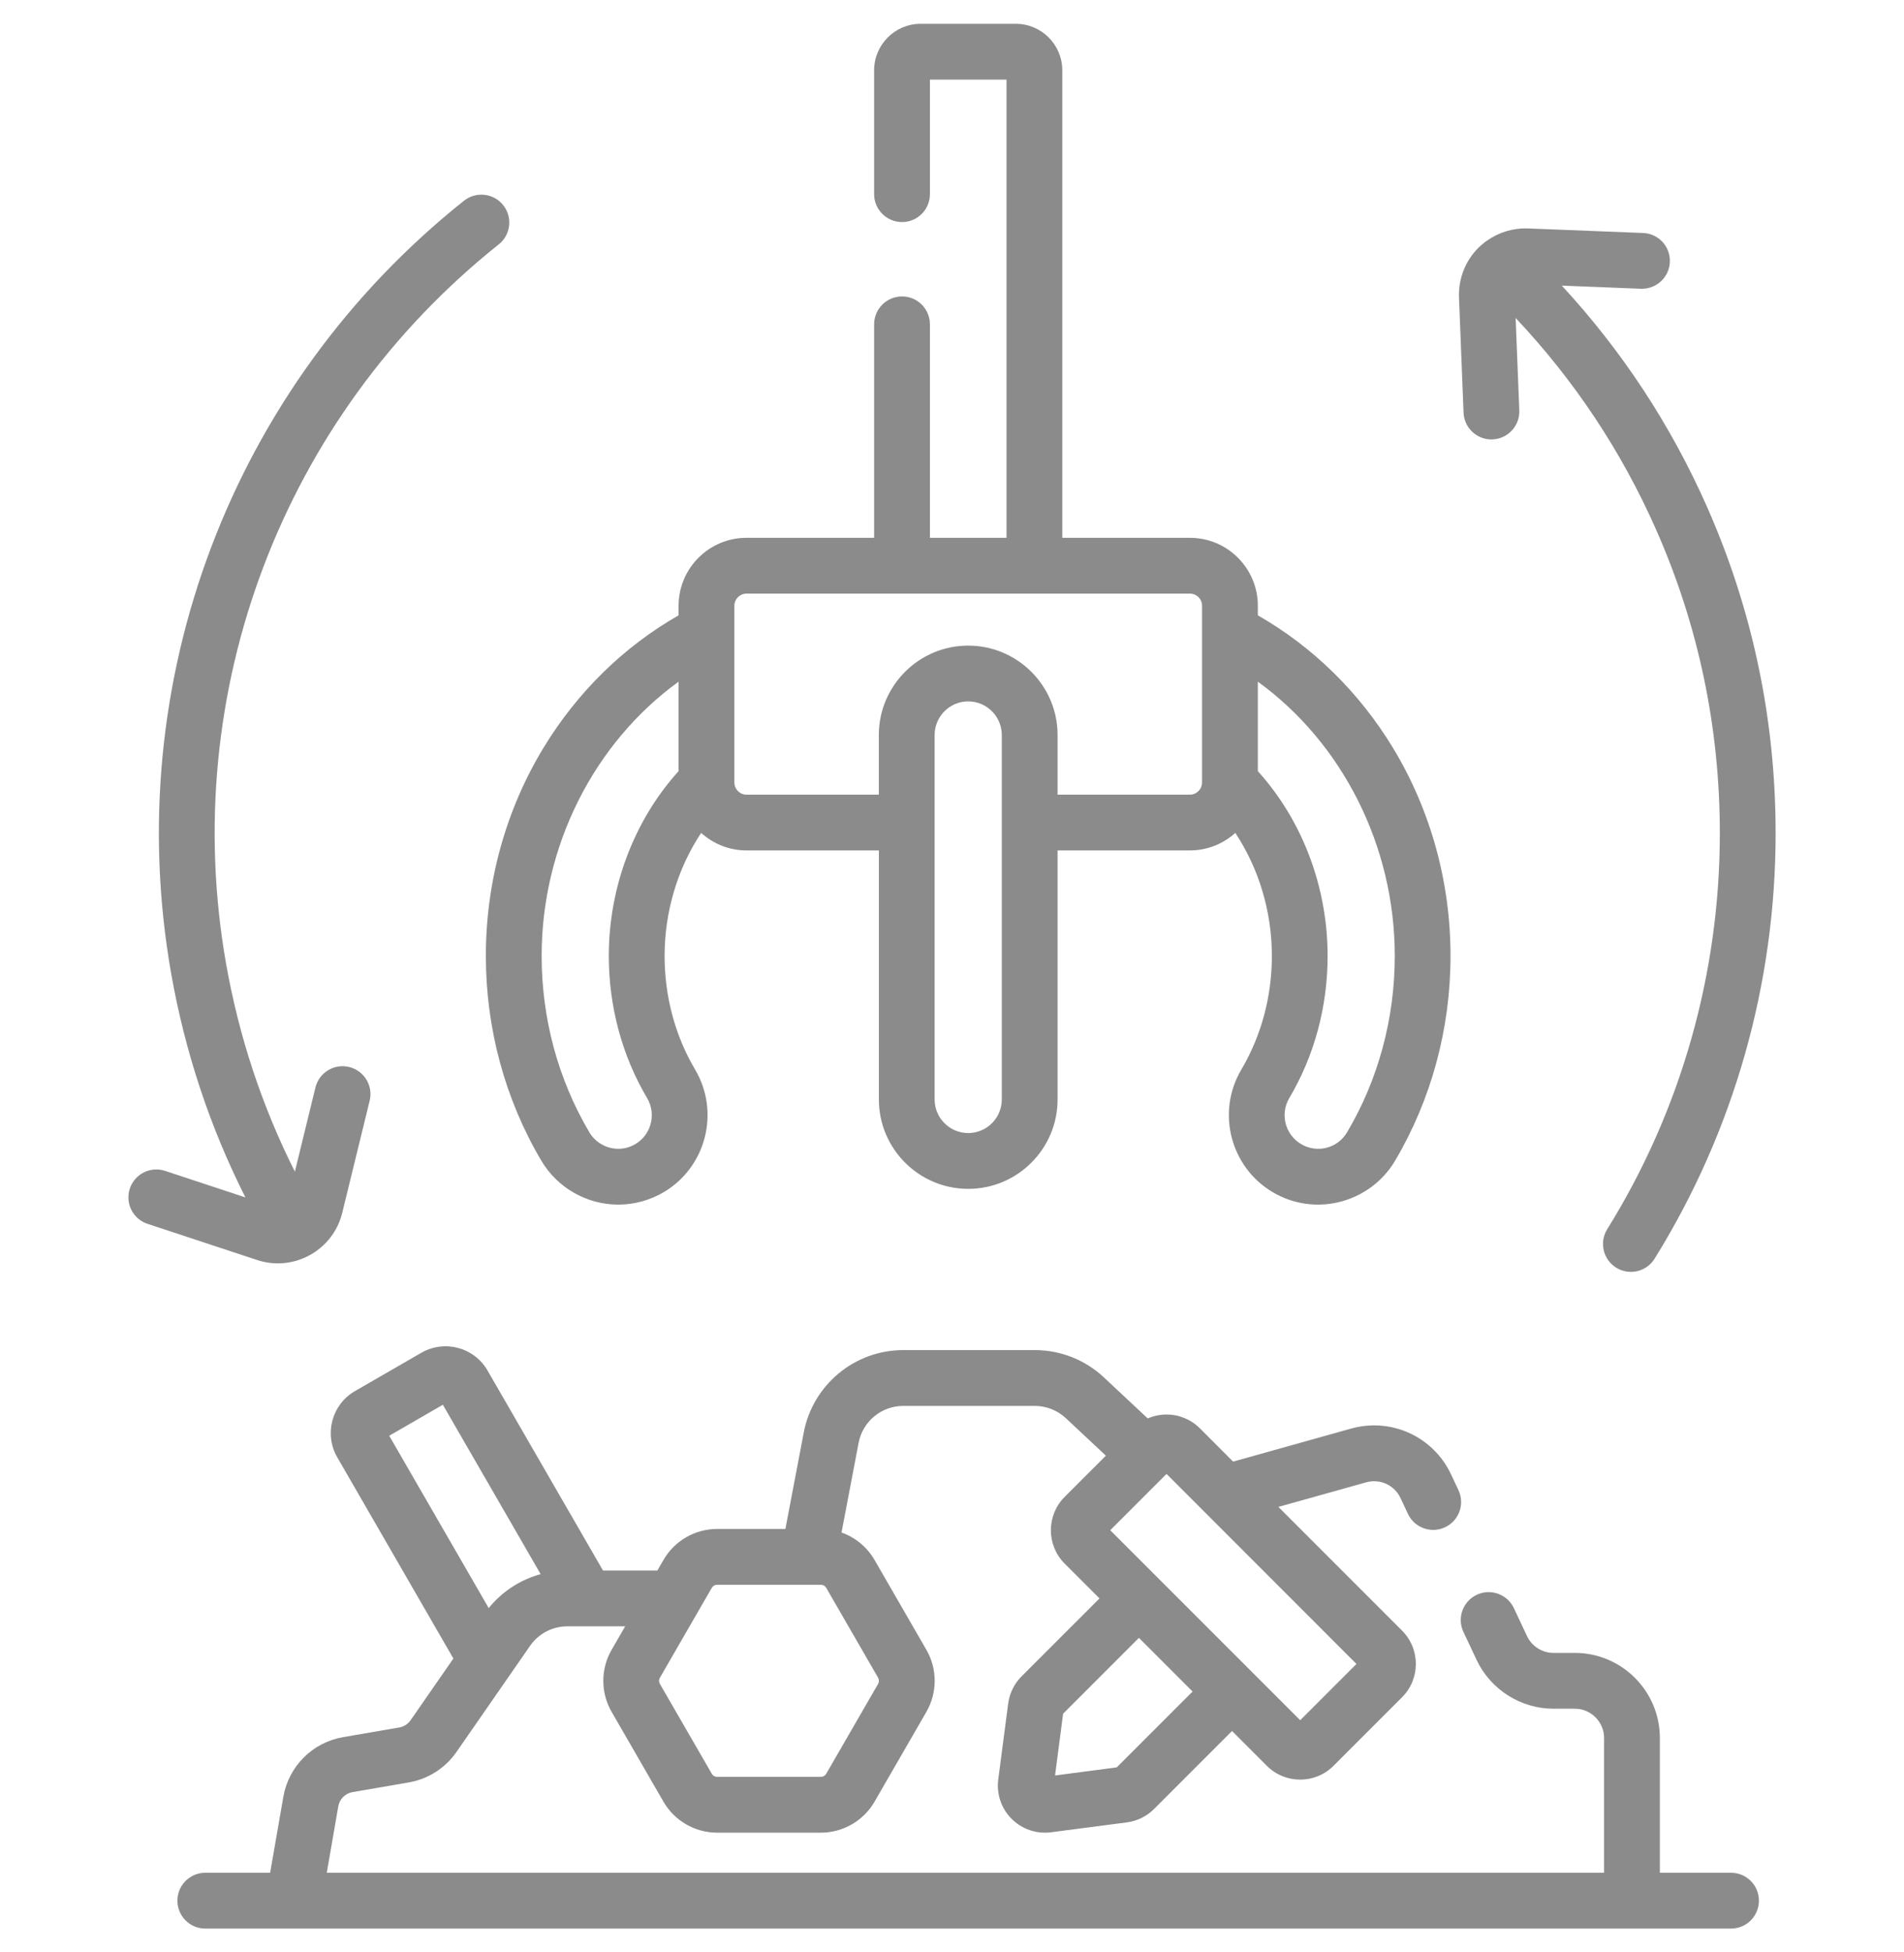 <svg xmlns="http://www.w3.org/2000/svg" width="40" height="41" viewBox="0 0 40 41" fill="none">
  <g clip-path="url(#clip0_4876_2458)">
    <path d="M11.373 24.375C11.709 24.944 12.328 25.297 12.99 25.297C13.324 25.297 13.654 25.206 13.945 25.035C14.835 24.507 15.13 23.354 14.604 22.463C14.184 21.754 13.962 20.928 13.962 20.074C13.962 19.141 14.236 18.236 14.73 17.491C14.983 17.719 15.316 17.859 15.683 17.859H18.464V23.089C18.464 24.124 19.306 24.966 20.341 24.966C21.376 24.966 22.218 24.124 22.218 23.089V17.859H24.998C25.365 17.859 25.699 17.719 25.952 17.491C26.445 18.236 26.72 19.141 26.72 20.074C26.72 20.928 26.497 21.754 26.077 22.464C25.551 23.355 25.847 24.508 26.737 25.035C27.649 25.574 28.793 25.245 29.308 24.376C30.07 23.088 30.473 21.6 30.473 20.074C30.473 18.52 30.054 17.008 29.262 15.702C28.552 14.534 27.576 13.579 26.425 12.922V12.72C26.425 11.934 25.785 11.294 24.998 11.294H22.317V1.477C22.317 0.938 21.879 0.5 21.34 0.5H19.341C18.802 0.5 18.364 0.938 18.364 1.477V4.077C18.364 4.401 18.627 4.663 18.95 4.663C19.274 4.663 19.536 4.401 19.536 4.077V1.672H21.145V11.294H19.536V6.811C19.536 6.488 19.274 6.225 18.95 6.225C18.627 6.225 18.364 6.488 18.364 6.811V11.294H15.683C14.896 11.294 14.256 11.934 14.256 12.72V12.922C13.105 13.579 12.129 14.534 11.419 15.702C10.626 17.008 10.207 18.52 10.207 20.074C10.207 21.599 10.61 23.087 11.373 24.375ZM20.34 23.794C19.952 23.794 19.635 23.478 19.635 23.089V15.435C19.635 15.046 19.952 14.729 20.34 14.729C20.73 14.729 21.046 15.046 21.046 15.435V23.089C21.046 23.478 20.73 23.794 20.34 23.794ZM29.302 20.074C29.302 21.39 28.955 22.672 28.3 23.778C28.097 24.121 27.664 24.222 27.334 24.026C26.999 23.828 26.888 23.395 27.085 23.061C27.613 22.171 27.891 21.138 27.891 20.074C27.891 18.627 27.36 17.227 26.425 16.194V14.315C28.198 15.599 29.302 17.762 29.302 20.074ZM15.428 12.72C15.428 12.58 15.542 12.466 15.683 12.466H24.998C25.139 12.466 25.253 12.58 25.253 12.72V16.432C25.253 16.573 25.139 16.688 24.998 16.688H22.218V15.435C22.218 14.4 21.375 13.558 20.34 13.558C19.305 13.558 18.463 14.4 18.463 15.435V16.688H15.683C15.542 16.688 15.428 16.573 15.428 16.432V12.72ZM14.256 14.315V16.194C13.322 17.227 12.79 18.627 12.79 20.074C12.79 21.137 13.068 22.17 13.595 23.06C13.793 23.395 13.682 23.828 13.348 24.026C13.238 24.091 13.115 24.125 12.99 24.125C12.741 24.125 12.508 23.992 12.382 23.779C11.726 22.671 11.379 21.39 11.379 20.074C11.379 17.762 12.483 15.599 14.256 14.315Z" fill="#8B8B8B"/>
    <path d="M36.366 39.328H34.871V36.498C34.871 35.513 34.07 34.711 33.085 34.711H32.636C32.399 34.711 32.181 34.572 32.08 34.358L31.805 33.772C31.667 33.479 31.318 33.353 31.025 33.49C30.732 33.628 30.606 33.977 30.744 34.27L31.02 34.856C31.313 35.48 31.947 35.883 32.636 35.883H33.085C33.423 35.883 33.699 36.159 33.699 36.498V39.328H6.865L7.107 37.931C7.134 37.78 7.253 37.661 7.404 37.635L8.586 37.431C8.989 37.363 9.354 37.131 9.588 36.794L11.137 34.561C11.315 34.305 11.607 34.153 11.918 34.153H13.134L12.848 34.648C12.617 35.048 12.617 35.546 12.848 35.947L13.939 37.837C14.171 38.237 14.602 38.486 15.064 38.486H17.246C17.709 38.486 18.14 38.237 18.372 37.837L19.463 35.947C19.694 35.546 19.694 35.048 19.463 34.648L18.372 32.758C18.215 32.487 17.967 32.285 17.679 32.183L18.038 30.3C18.123 29.85 18.518 29.524 18.975 29.524H21.738C21.981 29.524 22.213 29.615 22.391 29.781L23.233 30.569L22.366 31.435C21.981 31.821 21.981 32.449 22.366 32.835L23.099 33.567L21.461 35.204C21.308 35.357 21.208 35.56 21.18 35.775L20.972 37.368C20.932 37.675 21.034 37.977 21.253 38.196C21.441 38.384 21.69 38.486 21.951 38.486C21.994 38.486 22.037 38.483 22.081 38.478L23.674 38.27C23.889 38.242 24.092 38.142 24.246 37.988L25.883 36.351L26.615 37.083C26.808 37.276 27.061 37.372 27.315 37.372C27.568 37.372 27.821 37.276 28.014 37.083L29.455 35.642C29.841 35.257 29.841 34.629 29.455 34.243L26.857 31.645L28.701 31.129C28.991 31.048 29.295 31.186 29.423 31.46L29.579 31.792C29.679 32.004 29.89 32.128 30.11 32.128C30.194 32.128 30.278 32.11 30.359 32.072C30.652 31.935 30.777 31.586 30.64 31.293L30.484 30.962C30.112 30.169 29.229 29.764 28.385 30L25.906 30.694L25.207 29.994C25.02 29.808 24.771 29.705 24.507 29.705C24.369 29.705 24.235 29.733 24.112 29.787L23.191 28.925C22.795 28.555 22.279 28.352 21.738 28.352H18.975C17.956 28.352 17.077 29.079 16.886 30.081L16.5 32.108H15.064C14.602 32.108 14.171 32.357 13.939 32.758L13.81 32.981H12.668L10.241 28.779C9.962 28.295 9.341 28.128 8.854 28.407L7.454 29.215C6.971 29.495 6.805 30.117 7.084 30.601L9.525 34.829L8.626 36.125C8.57 36.205 8.484 36.26 8.387 36.277L7.205 36.481C6.567 36.59 6.064 37.093 5.953 37.731L5.675 39.328H4.312C3.989 39.328 3.727 39.591 3.727 39.914C3.727 40.238 3.989 40.5 4.312 40.5H36.366C36.69 40.5 36.952 40.238 36.952 39.914C36.952 39.59 36.69 39.328 36.366 39.328ZM23.461 37.115L22.165 37.285L22.334 35.988L23.927 34.395L25.054 35.522L23.461 37.115ZM27.315 36.125C26.757 35.568 23.324 32.135 23.324 32.135L24.507 30.952L28.497 34.943L27.315 36.125ZM15.064 33.28H17.246C17.292 33.28 17.334 33.304 17.357 33.344L18.448 35.233C18.47 35.273 18.47 35.321 18.448 35.361L17.357 37.25C17.334 37.29 17.292 37.314 17.246 37.314H15.064C15.019 37.314 14.977 37.29 14.954 37.25L13.863 35.361C13.84 35.321 13.84 35.273 13.863 35.233L14.954 33.344C14.977 33.304 15.019 33.28 15.064 33.28ZM9.304 29.5L11.358 33.057C10.932 33.173 10.549 33.421 10.267 33.77L8.177 30.151L9.304 29.5Z" fill="#8B8B8B"/>
    <path d="M31.332 9.228C31.34 9.228 31.348 9.228 31.355 9.227C31.679 9.215 31.93 8.942 31.918 8.619L31.841 6.678C33.072 7.983 34.062 9.471 34.789 11.116C35.68 13.129 36.131 15.276 36.131 17.496C36.131 20.447 35.313 23.323 33.765 25.814C33.594 26.089 33.679 26.45 33.953 26.621C34.227 26.791 34.589 26.709 34.76 26.433C36.424 23.756 37.303 20.665 37.303 17.496C37.303 15.111 36.818 12.805 35.861 10.642C35.102 8.926 34.078 7.369 32.811 5.998L34.473 6.064C34.795 6.075 35.069 5.825 35.081 5.501C35.094 5.178 34.843 4.905 34.519 4.893L32.098 4.797C31.788 4.786 31.485 4.879 31.236 5.056C31.205 5.076 31.176 5.099 31.148 5.124C31.118 5.15 31.087 5.176 31.058 5.204C30.784 5.478 30.636 5.857 30.651 6.244L30.747 8.665C30.759 8.98 31.019 9.228 31.332 9.228Z" fill="#8B8B8B"/>
    <path d="M7.19 25.469L7.766 23.115C7.843 22.801 7.65 22.484 7.336 22.407C7.021 22.33 6.704 22.522 6.627 22.837L6.195 24.604C5.505 23.235 5.021 21.772 4.75 20.241C3.744 14.534 5.939 8.745 10.478 5.132C10.731 4.931 10.773 4.562 10.572 4.309C10.37 4.056 10.002 4.014 9.748 4.215C4.873 8.096 2.516 14.314 3.596 20.445C3.887 22.094 4.411 23.671 5.156 25.146L3.467 24.588C3.16 24.487 2.828 24.654 2.727 24.961C2.626 25.269 2.792 25.6 3.1 25.701L5.401 26.46C6.171 26.715 6.997 26.257 7.19 25.469Z" fill="#8B8B8B"/>
  </g>
  <defs>
    <clipPath id="clip0_4876_2458">
      <rect width="40" height="40" fill="white" transform="translate(0 0.5)"/>
    </clipPath>
  </defs>
</svg>